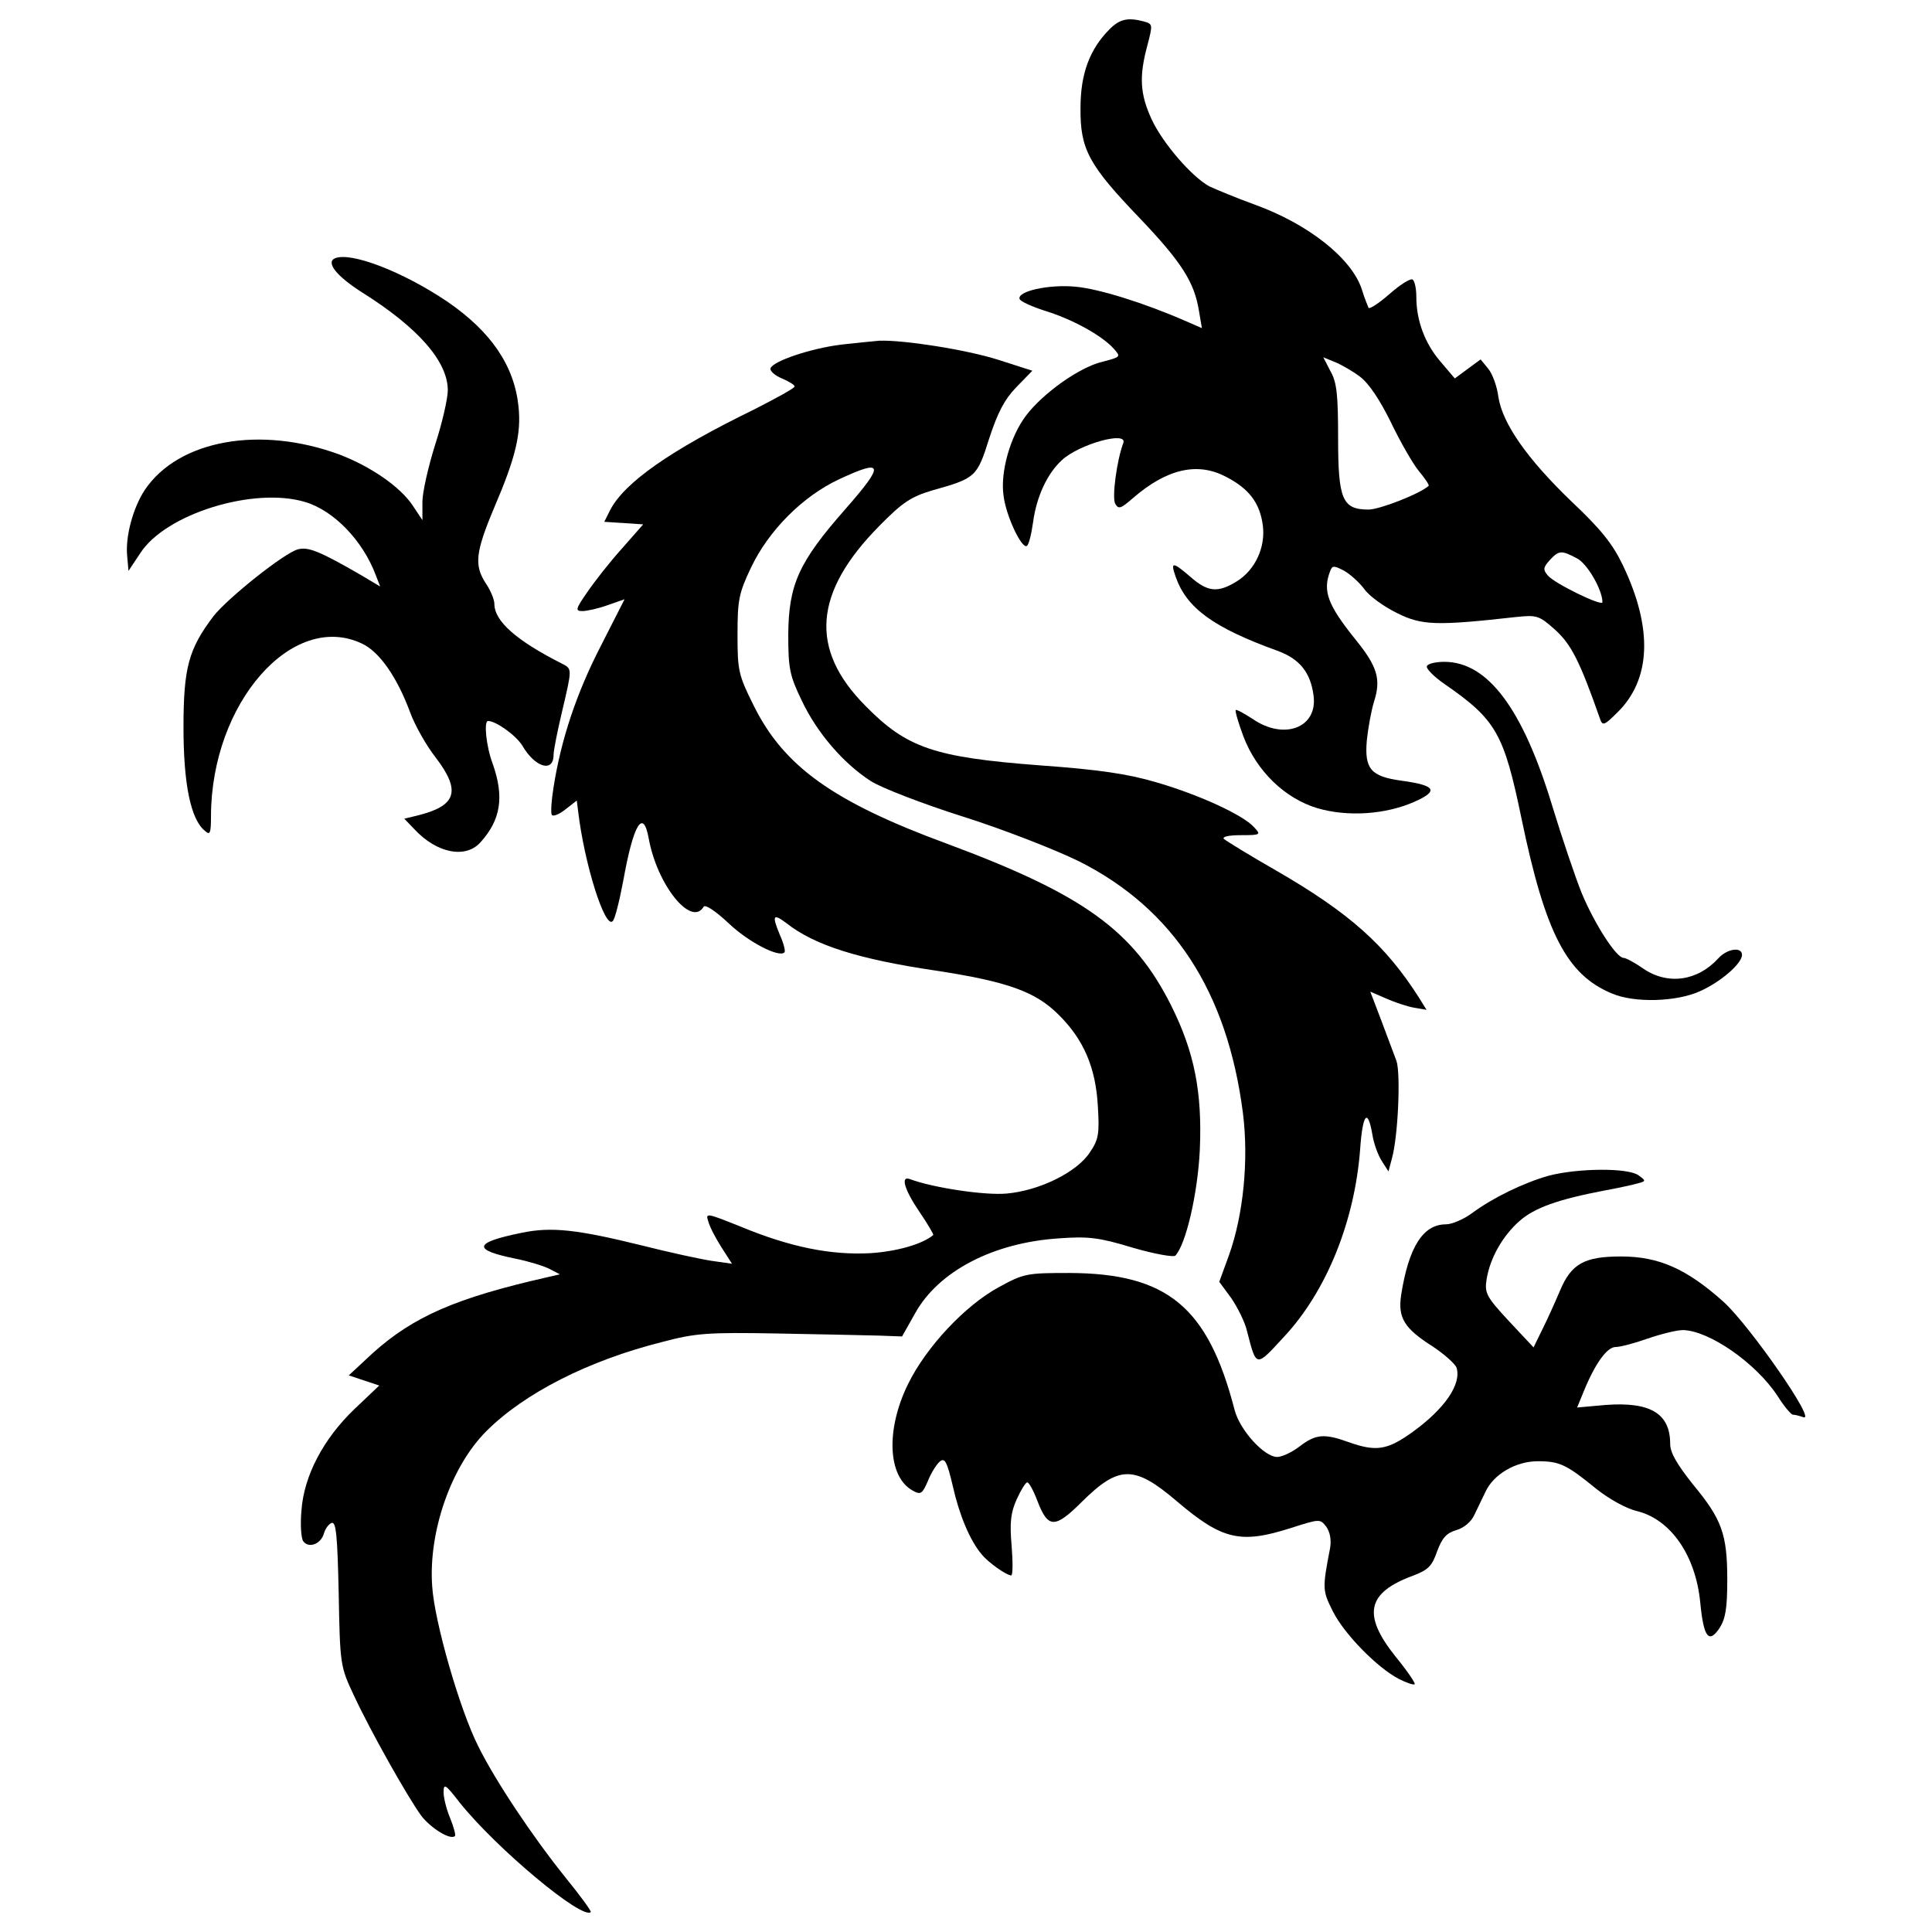 <?xml version="1.0" encoding="utf-8"?>
<!-- Svg Vector Icons : http://www.onlinewebfonts.com/icon -->
<!DOCTYPE svg PUBLIC "-//W3C//DTD SVG 1.1//EN" "http://www.w3.org/Graphics/SVG/1.1/DTD/svg11.dtd">
<svg version="1.1" xmlns="http://www.w3.org/2000/svg" xmlns:xlink="http://www.w3.org/1999/xlink" x="0px" y="0px" viewBox="0 0 1000 1000" enable-background="new 0 0 1000 1000" xml:space="preserve">
<g><g transform="translate(0,511) scale(0.1,-0.1)"><path d="M5743.8,4959.4c-102.9-102.9-151.1-229.9-151.1-407.2c-2.2-214.5,41.6-295.5,306.5-571.4c216.7-227.7,282.4-330.6,306.5-479.4l15.3-89.8l-85.4,37.2c-210.2,91.9-446.6,166.4-569.2,177.3c-140.1,13.1-302.1-24.1-289-63.5c4.4-13.1,63.5-39.4,131.4-61.3c142.3-43.8,293.3-127,354.6-194.8c39.4-43.8,39.4-43.8-61.3-70.1c-116-28.4-304.3-162-391.8-278c-81-107.3-133.6-291.2-116-413.8c13.2-107.3,94.2-275.8,120.4-260.5c11,6.6,24.1,63.5,32.8,124.8c17.5,129.2,72.3,249.6,148.9,319.6c89.8,83.2,343.7,153.2,317.4,87.6c-32.9-87.6-59.1-280.2-41.6-313.1c17.5-30.6,28.5-26.3,94.1,30.7c172.9,148.9,330.6,186.1,477.3,109.5c120.4-61.3,177.3-135.7,192.6-251.8c15.3-113.8-39.4-232-135.7-291.2s-148.9-54.7-236.4,21.9c-94.1,81-107.3,83.2-78.8,2.2c56.9-162,194.8-262.7,527.6-383.1c113.8-41.6,170.8-111.7,186.1-232.1c21.9-166.4-153.2-232.1-315.2-120.4c-43.8,28.4-83.2,50.3-87.6,46s13.1-65.7,39.4-135.7c67.9-179.5,214.6-321.8,383.1-372.2c157.6-46,352.5-32.8,501.3,32.8c129.2,56.9,111.6,85.4-65.7,109.5c-159.8,21.9-192.6,61.3-179.5,210.2c6.6,61.3,21.9,148.9,37.2,199.2c37.2,116,17.5,181.7-96.3,321.8c-142.3,177.3-170.8,249.6-131.3,352.5c10.9,30.6,19.7,30.6,70,4.4c32.8-17.5,81-61.3,107.3-96.3c26.3-37.2,102.9-91.9,170.7-124.8c127-63.5,203.6-65.7,615.2-19.7c107.3,10.9,118.2,8.8,203.6-67.9c81-74.4,124.8-157.6,229.9-457.5c13.1-39.4,21.9-37.2,89.7,30.6c175.1,170.8,186.1,435.6,28.5,764c-52.5,109.5-113.8,186.1-264.9,328.4c-229.9,221.1-356.8,402.8-378.7,540.7c-6.6,54.7-30.7,120.4-52.6,146.7l-39.4,48.2l-65.7-48.2l-67.9-50.3l-74.4,87.6c-81,94.1-124.8,212.4-124.8,334.9c0,43.8-8.8,83.2-19.7,89.8c-10.9,6.6-63.5-26.3-118.2-74.4s-105.1-81-109.5-72.2c-4.4,10.9-21.9,52.5-35,96.3c-52.5,159.8-275.8,337.1-553.9,437.8c-96.3,35-201.4,78.8-234.2,94.1c-89.7,48.2-240.8,221.1-299.9,348.1c-59.1,129.2-65.7,218.9-21.9,380.9c28.5,109.5,28.5,111.6-17.5,124.8C5838,5020.7,5796.4,5011.9,5743.8,4959.4z M7039.8,3159.9c46-35,102.9-120.4,159.8-236.4c48.2-100.7,113.8-214.6,144.5-251.8c32.8-39.4,54.7-72.2,50.4-76.6c-46-41.6-254-122.6-310.9-122.6c-135.7,0-157.6,52.5-157.6,370c0,223.3-6.6,289-39.4,345.9l-37.2,72.2l59.1-24.1C6941.3,3223.4,7002.6,3188.4,7039.8,3159.9z M8160.7,2220.8c54.7-26.3,133.5-164.2,133.5-227.7c0-24.1-247.4,96.3-282.4,137.9c-26.2,30.6-24.1,41.6,8.8,78.8C8068.7,2262.3,8081.9,2262.3,8160.7,2220.8z"/><path d="M1733.3,3772.9c-48.2-21.9,10.9-94.1,142.3-177.3c289-181.7,442.2-356.8,442.2-505.7c0-41.6-28.5-168.6-65.7-282.4c-35-111.6-65.7-245.2-65.7-295.5v-94.1l-52.5,78.8c-65.7,96.3-216.7,199.2-376.5,260.5c-409.4,151.1-831.9,76.6-1007-181.7c-61.3-92-102.9-243-91.9-345.9l6.6-74.4l61.3,92c131.3,203.6,586.7,343.7,851.6,264.9c148.9-43.8,299.9-199.2,367.8-380.9l21.9-56.9l-102.9,61.3c-212.3,122.6-269.3,144.5-321.8,131.3c-70.1-17.5-363.4-251.7-437.8-345.9c-129.1-170.7-155.4-267.1-155.4-575.7c0-293.3,37.2-477.2,111.6-536.3c26.3-24.1,30.7-10.9,30.7,78.8c2.2,584.5,422.5,1061.7,781.5,891c89.8-41.6,181.7-172.9,249.6-356.8c24.1-65.7,83.2-170.8,131.4-232.1c133.5-175.1,109.5-251.8-98.5-302.1l-63.5-15.3l52.5-54.7c116-124.8,264.9-153.3,341.5-67.9c105.1,116,124.8,234.2,63.5,407.2c-35,94.1-46,221.1-24.1,221.1c41.6,0,144.5-74.4,177.3-127c65.7-113.8,162-142.3,162-48.2c0,21.9,19.7,122.6,43.8,223.3c52.5,223.3,52.5,221.1,2.2,247.4c-238.6,120.4-352.4,221.1-352.4,310.9c0,21.9-19.7,70-43.8,105.1c-61.3,94.1-54.7,159.8,41.6,389.7c111.7,260.5,142.3,385.3,127,527.6c-21.9,210.2-142.3,387.5-370,542.9C2083.5,3705,1814.3,3807.9,1733.3,3772.9z"/><path d="M4353.7,3326.3c-157.6-19.7-352.5-85.4-365.6-122.6c-4.4-13.1,21.9-37.2,59.1-52.5c35-15.3,65.7-32.8,65.7-41.6s-96.3-61.3-212.4-120.4c-431.3-210.2-667.7-376.5-742.1-518.8l-30.6-61.3l100.7-6.6l100.7-6.6l-111.7-127c-61.3-67.9-140.1-168.6-177.3-223.3c-61.3-87.6-63.5-98.5-26.3-98.5c24.1,0,83.2,13.1,131.3,30.6l87.6,30.6l-124.8-245.2c-122.6-238.6-203.6-477.2-243-729c-10.9-67.9-15.3-131.3-8.8-142.3c6.6-8.8,37.2,2.2,70.1,28.5l59.1,46l6.6-52.5c32.8-278,140.1-615.1,179.5-571.4c10.9,8.8,35,105.1,54.7,210.1c52.5,293.4,102.9,374.4,131.3,218.9c43.8-243,221.1-461.9,284.6-354.6c8.7,13.1,61.3-21.9,129.1-85.4c100.7-96.3,260.5-179.5,289-151.1c6.6,6.6-4.4,48.2-24.1,91.9c-41.6,100.7-35,111.7,35,59.1c144.5-113.8,372.2-186.1,772.8-245.2c372.2-56.9,516.7-109.5,634.9-227.7c131.3-129.2,192.7-275.9,203.6-472.9c8.8-144.5,4.4-172.9-41.6-240.8c-67.9-102.9-260.5-197-429.1-212.4c-113.8-10.9-385.3,30.7-501.3,74.4c-50.4,19.7-30.7-52.5,48.2-168.6c43.8-63.5,74.4-118.2,72.2-120.4c-56.9-48.2-190.5-85.4-326.2-94.1c-203.6-10.9-413.7,30.7-672.1,137.9c-175.1,70-181.7,72.2-166.4,26.3c6.6-26.3,37.2-85.4,67.9-133.5l54.7-85.4l-107.3,15.3c-56.9,8.8-218.9,43.8-356.8,78.8c-337.1,83.2-470.7,98.5-626.1,65.7c-247.4-50.4-256.1-87.6-30.6-133.5c65.7-13.1,144.5-37.2,175.1-52.5l54.7-28.5l-65.7-15.3c-472.9-107.2-691.8-203.6-901.9-391.8l-124.8-116l78.8-26.3l78.8-26.3L1834-2183.9c-159.8-153.2-260.5-343.7-273.6-523.2c-6.6-72.2-2.2-142.3,8.8-159.8c28.5-39.4,91.9-15.3,107.3,39.4c6.6,24.1,24.1,48.2,39.4,54.7c24.1,8.8,30.6-65.7,37.2-365.6c6.6-370,8.7-378.7,78.8-527.6c85.4-183.9,278-525.4,348.1-621.7c50.3-65.7,153.2-129.2,175.1-105.1c4.4,4.4-6.6,46-24.1,89.7c-19.7,46-35,107.3-35,135.7c0,48.2,8.7,43.8,83.2-52.5c190.5-238.6,634.9-608.6,678.6-567c4.4,4.4-54.7,85.4-131.3,179.5c-170.8,212.4-363.4,501.3-451,678.6c-96.3,190.5-227.7,648-238.6,829.7c-19.7,282.4,98.5,619.5,280.2,801.2c197,197,527.6,365.6,910.7,461.9c172.9,46,236.4,50.3,597.6,43.8c223.3-4.4,459.7-8.8,525.4-10.9l118.2-4.4l67.9,120.4c120.4,216.7,402.8,365.6,746.5,387.5c148.9,10.9,205.8,4.4,378.7-48.2c111.7-32.8,212.4-50.3,221.1-41.6c54.7,56.9,116,319.6,127,547.3c13.2,299.9-28.4,507.9-148.9,748.7C5866.4,294.3,5608.1,480.4,4901,743.1c-588.9,216.7-845,400.6-1000.4,715.9c-78.8,157.6-83.2,181.7-83.2,365.6c0,179.5,6.6,214.6,70.1,348.1c91.9,192.7,267.1,367.8,453.1,455.4c234.2,109.5,240.8,81,35-153.2c-240.8-273.6-293.4-389.7-295.5-648c0-177.3,6.6-212.4,70.1-343.7c78.8-166.4,214.5-324,356.8-415.9c54.7-35,269.3-118.2,477.2-183.9c208-65.7,477.2-170.8,602-232.1c486-245.2,766.2-672.1,847.2-1302.5c30.7-243,2.2-527.6-72.2-735.6l-50.3-137.9l61.3-83.2c32.8-48.2,72.2-124.8,83.2-175.1c48.2-186.1,43.8-186.1,190.5-26.3c218.9,234.2,365.6,595.5,394.1,969.8c13.1,186.1,39.4,216.7,63.5,76.6c6.6-43.8,28.5-105.1,48.2-135.7l35-54.7l17.5,65.7c32.8,116,46,440,24.1,505.7c-13.1,35-48.2,129.2-78.8,210.2l-56.9,148.9l81-35c43.8-19.7,109.5-41.6,146.7-48.2l63.5-10.9l-39.4,63.5c-172.9,271.4-359,437.8-737.7,656.7c-137.9,78.8-258.3,153.2-271.5,164.2c-11,10.9,21.9,19.7,87.6,19.7c102.9,0,105.1,2.2,67.9,41.6c-56.9,63.5-286.8,168.6-505.7,232.1c-148.9,43.8-297.7,65.7-602,87.6c-547.3,41.6-689.6,89.8-904.1,308.7c-291.2,293.3-267.1,586.7,72.2,930.4c120.4,122.6,164.2,151,273.6,183.9c225.5,63.5,232.1,67.9,295.5,269.3c43.8,133.5,78.8,201.4,140.1,264.9l83.2,85.4l-177.3,56.9c-166.4,52.5-488.2,102.9-615.2,98.5C4520.1,3343.8,4432.5,3335,4353.7,3326.3z"/><path d="M7385.7,1662.5c-6.6-10.9,32.8-52.5,89.7-92c269.3-186.1,308.7-256.1,400.6-700.5C7998.7,279,8110.3,64.4,8342.4-31.9c116-50.4,334.9-43.8,455.3,10.9c109.5,48.2,218.9,144.5,218.9,188.3c0,43.8-76.6,32.8-122.6-17.5C8786.8,31.6,8631.4,9.7,8504.4,97.3c-43.8,30.7-89.7,54.7-100.7,54.7c-37.2,0-148.9,172.9-216.7,334.9c-35,87.6-102.9,289-151,446.6c-153.2,507.9-334.9,750.9-560.4,750.9C7433.9,1684.4,7392.3,1675.7,7385.7,1662.5z"/><path d="M8016.2-975.4c-131.3-37.2-289-113.8-398.4-194.8c-41.6-30.7-102.9-56.9-133.5-56.9c-118.2,0-192.6-116-232-365.6c-17.5-118.2,15.3-172.9,164.2-267.1c59.1-39.4,116-89.8,122.6-109.5c26.3-85.4-61.3-212.4-227.7-332.8c-131.3-94.1-188.3-102.9-330.6-52.5c-127,46-170.8,41.6-253.9-21.9c-39.4-30.6-91.9-54.7-116-54.7c-67.9,0-194.8,140.1-221.1,245.2c-137.9,532-348.1,704.9-853.8,707.1c-221.1,0-236.4-2.2-367.8-74.4c-173-94.2-374.4-308.7-468.5-501.3c-116-236.4-105.1-481.6,26.3-551.7c39.4-21.9,48.2-15.3,76.6,50.3c15.3,39.4,43.8,85.4,61.3,100.7c26.3,21.9,37.2,2.2,67.9-127c32.8-146.7,87.6-280.2,148.9-352.5c32.8-41.6,129.2-109.5,153.3-109.5c8.7,0,8.7,70.1,2.2,153.2c-10.9,120.4-4.4,172.9,26.3,240.8c21.9,48.2,46,87.6,54.7,87.6c8.8,0,32.8-43.8,52.5-96.3c54.7-142.3,89.8-144.5,229.9-4.4c192.7,190.5,271.5,190.5,492.6,2.2c234.2-199.2,328.4-221.1,588.9-137.9c151.1,48.2,151.1,48.2,183.9,6.6c19.7-28.4,26.3-67.9,19.7-109.5c-41.6-214.5-39.4-221.1,15.3-330.6c59.1-116,227.7-289,341.5-348.1c39.4-19.7,76.6-32.8,81-26.3c4.4,4.4-39.4,70.1-100.7,144.5c-170.8,214.5-146.7,328.4,89.7,415.9c81,30.6,100.7,50.3,127,127c26.3,70,48.1,94.1,98.5,109.5c39.4,10.9,78.8,43.8,94.1,78.8c15.3,32.8,41.6,85.4,56.9,118.2c41.6,92,157.6,159.8,271.5,159.8c113.8,0,148.9-17.5,302.1-142.3c65.7-52.5,155.4-102.9,212.4-116c175.1-43.8,302.1-229.9,326.2-470.7c17.5-181.7,43.8-218.9,100.7-133.6c30.6,48.2,39.4,102.9,39.4,249.6c0,236.4-28.5,313-177.3,492.6c-83.2,105.1-118.2,164.2-118.2,210.2c0,157.6-102.9,218.9-334.9,201.4l-146.7-13.1l35,85.4c59.1,144.5,120.4,227.7,164.2,227.7c24.1,0,98.5,19.7,166.4,43.8c70,24.1,151,43.8,181.7,43.8c135.7-2.2,378.7-170.8,490.4-341.5c32.8-52.5,70-96.3,78.8-96.3c11,0,35-6.6,54.7-13.1c70.1-26.3-275.8,470.7-411.6,595.5c-192.6,172.9-337.1,236.4-532,236.4c-190.5,0-258.3-37.2-317.4-179.5c-24.1-56.9-63.5-144.5-89.8-197l-46-94.1l-129.2,137.9c-116,124.8-124.8,144.5-113.8,214.5c17.5,109.5,83.2,225.5,170.8,302.1c76.6,67.9,199.2,111.7,440,157.6c72.2,13.1,151.1,30.7,173,37.2c41.6,10.9,41.6,13.1,2.2,41.6C8425.6-933.8,8167.3-936,8016.2-975.4z"/></g></g>
</svg>